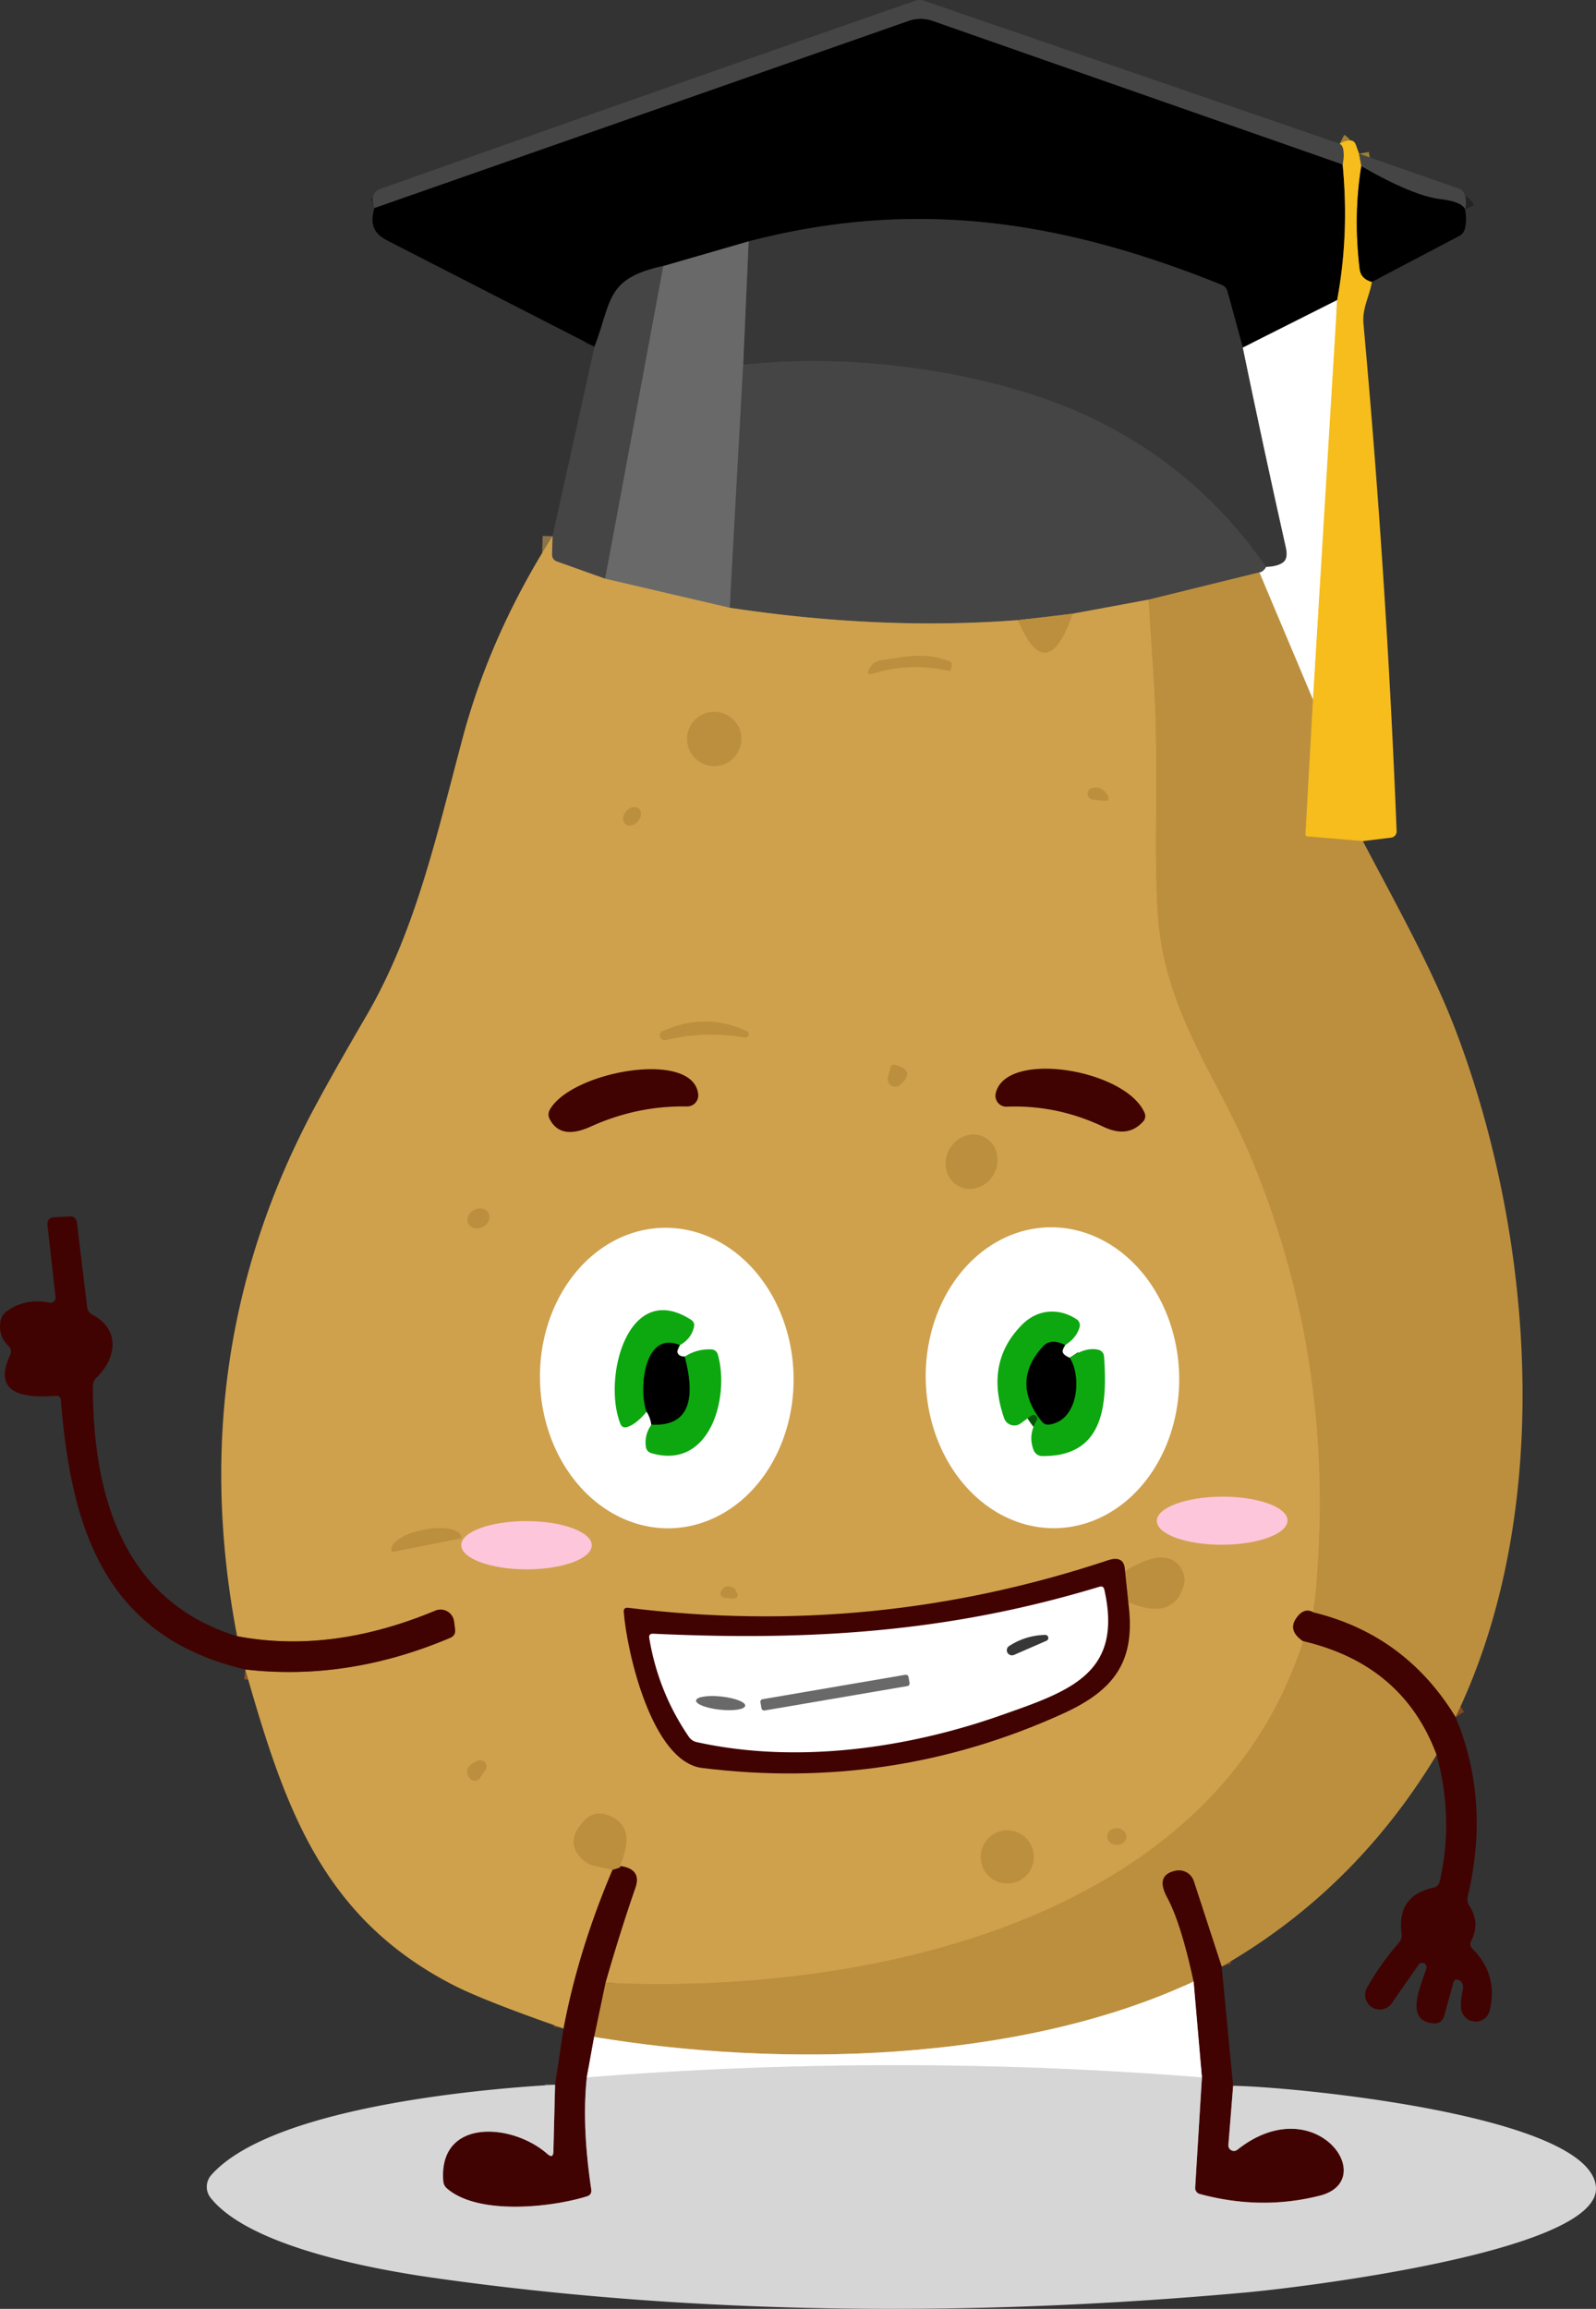 <?xml version="1.0" encoding="UTF-8" standalone="no"?>
<svg
   version="1.1"
   viewBox="0 0 161.469 233.536"
   id="svg90"
   sodipodi:docname="diploma_03.svg"
   width="161.469"
   height="233.536"
   inkscape:version="1.3 (0e150ed6c4, 2023-07-21)"
   xmlns:inkscape="http://www.inkscape.org/namespaces/inkscape"
   xmlns:sodipodi="http://sodipodi.sourceforge.net/DTD/sodipodi-0.dtd"
   xmlns="http://www.w3.org/2000/svg"
   xmlns:svg="http://www.w3.org/2000/svg">
  <rect x="0" y="0" width="161.469" height="233.536" fill="#333333" stroke="none"/>
  <defs
     id="defs90" />
  <sodipodi:namedview
     id="namedview90"
     pagecolor="#ffffff"
     bordercolor="#666666"
     borderopacity="1.0"
     inkscape:showpageshadow="2"
     inkscape:pageopacity="0.0"
     inkscape:pagecheckerboard="0"
     inkscape:deskcolor="#d1d1d1"
     inkscape:zoom="2.8213058"
     inkscape:cx="80.10475"
     inkscape:cy="117.14434"
     inkscape:window-width="1920"
     inkscape:window-height="1017"
     inkscape:window-x="-8"
     inkscape:window-y="-8"
     inkscape:window-maximized="1"
     inkscape:current-layer="svg90" />
  <g
     stroke-width="2"
     fill="none"
     stroke-linecap="butt"
     id="g45"
     transform="translate(-37.472,-28.295)">
    <path
       stroke="#9e8131"
       vector-effect="non-scaling-stroke"
       d="m 173.01,42.83 q 0.62,0.32 0.3,2.11"
       id="path2" />
    <path
       stroke="#232323"
       vector-effect="non-scaling-stroke"
       d="M 173.31,44.94 131.83,30.42 a 3.67,3.67 0 0 0 -2.44,0 L 75.34,49.35"
       id="path3" />
    <path
       stroke="#9e8131"
       vector-effect="non-scaling-stroke"
       d="m 174.97,43.84 0.23,1.27"
       id="path4" />
    <path
       stroke="#7b5f0e"
       vector-effect="non-scaling-stroke"
       d="m 175.2,45.11 q -0.82,4.93 -0.17,10.39 0.12,1 1.24,1.31"
       id="path5" />
    <path
       stroke="#d9a62d"
       vector-effect="non-scaling-stroke"
       d="m 175.35,113.37 -5.61,-0.47 a 0.22,0.21 4.2 0 1 -0.2,-0.22 l 0.76,-13.63"
       id="path6" />
    <path
       stroke="#fbde8e"
       vector-effect="non-scaling-stroke"
       d="m 170.3,99.05 2.45,-40.4"
       id="path7" />
    <path
       stroke="#7b5f0e"
       vector-effect="non-scaling-stroke"
       d="m 173.31,44.94 q 0.68,7.09 -0.56,13.71"
       id="path8" />
    <path
       stroke="#808080"
       vector-effect="non-scaling-stroke"
       d="m 172.75,58.65 -9.54,4.8"
       id="path9" />
    <path
       stroke="#1c1c1c"
       vector-effect="non-scaling-stroke"
       d="m 163.21,63.45 -1.56,-5.69 a 0.98,0.98 0 0 0 -0.58,-0.65 c -16.29,-6.57 -31.08,-8.76 -47.86,-4.4"
       id="path10" />
    <path
       stroke="#353535"
       vector-effect="non-scaling-stroke"
       d="m 113.21,52.71 -8.64,2.5"
       id="path11" />
    <path
       stroke="#232323"
       vector-effect="non-scaling-stroke"
       d="m 104.57,55.21 c -5.83,1.24 -5.18,3.53 -6.95,8.15"
       id="path12" />
    <path
       stroke="#232323"
       vector-effect="non-scaling-stroke"
       d="m 185.69,49.46 q -0.35,-0.76 -2.44,-1.01 -2.8,-0.32 -8.05,-3.34"
       id="path13" />
    <path
       stroke="#7f4920"
       vector-effect="non-scaling-stroke"
       d="m 184.73,201.97 q -5.08,-8.31 -14.36,-10.58"
       id="path14" />
    <path
       stroke="#dec79f"
       vector-effect="non-scaling-stroke"
       d="M 170.3,99.05 164.88,86.19"
       id="path15" />
    <path
       stroke="#a2a2a2"
       vector-effect="non-scaling-stroke"
       d="m 164.88,86.19 q 0.39,-0.05 0.68,-0.55"
       id="path16" />
    <path
       stroke="#9b9b9b"
       vector-effect="non-scaling-stroke"
       d="m 163.21,63.45 q 2.07,10.02 4.36,20.24 0.24,1.09 -0.27,1.48 -0.55,0.43 -1.74,0.47"
       id="path17" />
    <path
       stroke="#3e3e3e"
       vector-effect="non-scaling-stroke"
       d="M 165.56,85.64 Q 158.62,75.63 147.7,70.48 c -9.95,-4.7 -24.27,-6.55 -35.04,-5.27"
       id="path18" />
    <path
       stroke="#505050"
       vector-effect="non-scaling-stroke"
       d="m 112.66,65.21 0.55,-12.5"
       id="path19" />
    <path
       stroke="#575757"
       vector-effect="non-scaling-stroke"
       d="M 112.66,65.21 111.3,89.77"
       id="path20" />
    <path
       stroke="#9c855b"
       vector-effect="non-scaling-stroke"
       d="M 111.3,89.77 98.69,86.83"
       id="path21" />
    <path
       stroke="#575757"
       vector-effect="non-scaling-stroke"
       d="m 98.69,86.83 5.88,-31.62"
       id="path22" />
    <path
       stroke="#8a7349"
       vector-effect="non-scaling-stroke"
       d="m 98.69,86.83 -4.9,-1.75 a 0.72,0.71 -79.9 0 1 -0.47,-0.69 l 0.05,-1.86"
       id="path23" />
    <path
       stroke="#7f4920"
       vector-effect="non-scaling-stroke"
       d="m 182.81,205.8 q -3.4,-9.14 -13.5,-11.5"
       id="path24" />
    <path
       stroke="#816a42"
       vector-effect="non-scaling-stroke"
       d="m 164.88,86.19 -11.21,2.76"
       id="path25" />
    <path
       stroke="#8a7349"
       vector-effect="non-scaling-stroke"
       d="M 153.67,88.95 146,90.37"
       id="path26" />
    <path
       stroke="#816a42"
       vector-effect="non-scaling-stroke"
       d="m 146,90.37 -5.55,0.65"
       id="path27" />
    <path
       stroke="#8a7349"
       vector-effect="non-scaling-stroke"
       d="M 140.45,91.02 Q 126.6,92.08 111.3,89.77"
       id="path28" />
    <path
       stroke="#c69846"
       vector-effect="non-scaling-stroke"
       d="m 140.45,91.02 q 2.94,6.9 5.55,-0.65"
       id="path29" />
    <path
       stroke="#c69846"
       vector-effect="non-scaling-stroke"
       d="m 153.67,88.95 q 0.32,4.71 0.59,9.36 c 0.45,7.56 -0.11,16.95 0.39,23 0.77,9.4 6.05,16.11 9.32,23.9 q 9.14,21.77 6.4,46.18"
       id="path30" />
    <path
       stroke="#885228"
       vector-effect="non-scaling-stroke"
       d="m 170.37,191.39 q -1,-0.58 -1.81,0.67 -0.77,1.21 0.75,2.24"
       id="path31" />
    <path
       stroke="#c69846"
       vector-effect="non-scaling-stroke"
       d="m 169.31,194.3 c -9.2,28.68 -44.89,35.75 -70.58,34.55"
       id="path32" />
    <path
       stroke="#885228"
       vector-effect="non-scaling-stroke"
       d="m 98.73,228.85 q 1.51,-5.26 3.02,-9.6 0.68,-1.95 -1.62,-2.22"
       id="path33" />
    <path
       stroke="#c69846"
       vector-effect="non-scaling-stroke"
       d="m 100.13,217.03 q 1.9,-4.06 -1.25,-5.17 a 2.15,2.13 31.4 0 0 -2.26,0.54 q -2.26,2.35 0.06,4.19 c 0.77,0.6 1.84,0.48 2.76,0.84"
       id="path34" />
    <path
       stroke="#885228"
       vector-effect="non-scaling-stroke"
       d="m 99.44,217.43 q -3.45,8.11 -4.95,16.04"
       id="path35" />
    <path
       stroke="#885228"
       vector-effect="non-scaling-stroke"
       d="m 62.29,197.16 q 10.37,1.19 20.72,-3.2 0.59,-0.25 0.5,-0.89 l -0.1,-0.77 a 1.38,1.38 0 0 0 -1.9,-1.09 q -10.54,4.39 -20.05,2.58"
       id="path36" />
    <path
       stroke="#7f4920"
       vector-effect="non-scaling-stroke"
       d="m 161.07,227.21 -2.82,-8.64 a 1.59,1.58 -14.5 0 0 -1.81,-1.06 q -2.12,0.42 -0.88,2.71 1.4,2.6 2.67,8.5"
       id="path37" />
    <path
       stroke="#dec79f"
       vector-effect="non-scaling-stroke"
       d="m 158.23,228.72 c -17.72,8.28 -42.15,8.71 -60.65,5.6"
       id="path38" />
    <path
       stroke="#7f4920"
       vector-effect="non-scaling-stroke"
       d="m 97.58,234.32 1.15,-5.47"
       id="path39" />
    <path
       stroke="#a08181"
       vector-effect="non-scaling-stroke"
       d="m 97.58,234.32 -0.74,4.1"
       id="path40" />
    <path
       stroke="#8c6d6c"
       vector-effect="non-scaling-stroke"
       d="m 96.84,238.42 q -0.52,4.82 0.45,11.33 0.08,0.54 -0.44,0.7 c -3.51,1.1 -10.98,1.96 -14.16,-0.8 a 1.06,1.05 18.7 0 1 -0.37,-0.73 c -0.52,-6.37 6.92,-5.94 10.53,-2.76 q 0.59,0.52 0.61,-0.26 l 0.17,-6.74"
       id="path41" />
    <path
       stroke="#7f4920"
       vector-effect="non-scaling-stroke"
       d="m 100.13,217.03 q 0.46,0.1 -0.69,0.4"
       id="path42" />
    <path
       stroke="#8c6d6c"
       vector-effect="non-scaling-stroke"
       d="m 162.23,239.27 -0.48,5.98 a 0.56,0.56 0 0 0 0.9,0.49 c 7.87,-6.23 14.51,3.07 8.35,4.64 q -5.95,1.51 -12.15,-0.17 a 0.64,0.62 -81.1 0 1 -0.46,-0.65 l 0.68,-11.14"
       id="path43" />
    <path
       stroke="#a08181"
       vector-effect="non-scaling-stroke"
       d="m 159.07,238.42 -0.84,-9.7"
       id="path44" />
    <path
       stroke="#ebebeb"
       vector-effect="non-scaling-stroke"
       d="m 159.07,238.42 q -31.02,-2.47 -62.23,0"
       id="path45" />
  </g>
  <path
     fill="#454545"
     d="m 135.538,14.535 q 0.62,0.32 0.3,2.11 L 94.358,2.125 a 3.67,3.67 0 0 0 -2.44,0 l -54.05,18.93 q -0.49,-1.55 0.59,-1.94 27,-9.59 54.1,-19.03 0.48,-0.17 0.96,0 z"
     id="path46" />
  <path
     fill="#000000"
     d="m 135.838,16.645 q 0.68,7.09 -0.56,13.71 l -9.54,4.8 -1.56,-5.69 a 0.98,0.98 0 0 0 -0.58,-0.65 c -16.29,-6.57 -31.08,-8.76 -47.86,-4.4 l -8.64,2.5 c -5.83,1.24 -5.18,3.53 -6.95,8.15 q -10.48,-5.36 -20.95,-10.73 c -1.49,-0.76 -1.75,-1.74 -1.33,-3.28 l 54.05,-18.93 a 3.67,3.67 0 0 1 2.44,0 z"
     id="path47" />
  <path
     fill="#f6bd1c"
     d="m 137.498,15.545 0.23,1.27 q -0.82,4.93 -0.17,10.39 0.12,1 1.24,1.31 c -0.29,1.62 -1,2.63 -0.85,4.29 q 2.33,25.57 3.35,51.27 a 0.63,0.64 85.6 0 1 -0.56,0.65 l -2.86,0.35 -5.61,-0.47 a 0.22,0.21 4.2 0 1 -0.2,-0.22 l 0.76,-13.63 2.45,-40.4 q 1.24,-6.62 0.56,-13.71 0.32,-1.79 -0.3,-2.11 0.45,-0.27 0.91,-0.33 0.53,-0.07 0.72,0.43 z"
     id="path48" />
  <path
     fill="#454545"
     d="m 137.498,15.545 10.07,3.52 a 1.02,1.02 0 0 1 0.64,0.69 q 0.2,0.7 0.01,1.41 -0.35,-0.76 -2.44,-1.01 -2.8,-0.32 -8.05,-3.34 z"
     id="path49" />
  <path
     fill="#000000"
     d="m 137.728,16.815 q 5.25,3.02 8.05,3.34 2.09,0.25 2.44,1.01 0.21,1.05 -0.01,1.95 -0.12,0.51 -0.59,0.76 l -8.82,4.64 q -1.12,-0.31 -1.24,-1.31 -0.65,-5.46 0.17,-10.39 z"
     id="path50" />
  <path
     fill="#373737"
     d="m 125.738,35.155 q 2.07,10.02 4.36,20.24 0.24,1.09 -0.27,1.48 -0.55,0.43 -1.74,0.47 -6.94,-10.01 -17.86,-15.16 c -9.95,-4.7 -24.27,-6.55 -35.04,-5.27 l 0.55,-12.5 c 16.78,-4.36 31.57,-2.17 47.86,4.4 a 0.98,0.98 0 0 1 0.58,0.65 z"
     id="path51" />
  <path
     fill="#696969"
     d="m 75.738,24.415 -0.55,12.5 -1.36,24.56 -12.61,-2.94 5.88,-31.62 z"
     id="path52" />
  <path
     fill="#454545"
     d="m 67.098,26.915 -5.88,31.62 -4.9,-1.75 a 0.71,0.72 10.1 0 1 -0.47,-0.69 l 0.05,-1.86 4.25,-19.17 c 1.77,-4.62 1.12,-6.91 6.95,-8.15 z"
     id="path53" />
  <path
     fill="#ffffff"
     d="m 135.278,30.355 -2.45,40.4 -5.42,-12.86 q 0.39,-0.05 0.68,-0.55 1.19,-0.04 1.74,-0.47 0.51,-0.39 0.27,-1.48 -2.29,-10.22 -4.36,-20.24 z"
     id="path54" />
  <path
     fill="#454545"
     d="m 128.088,57.345 q -0.29,0.5 -0.68,0.55 l -11.21,2.76 -7.67,1.42 -5.55,0.65 q -13.85,1.06 -29.15,-1.25 l 1.36,-24.56 c 10.77,-1.28 25.09,0.57 35.04,5.27 q 10.92,5.15 17.86,15.16 z"
     id="path55" />
  <path
     fill="#cfa14d"
     d="m 55.898,54.235 -0.05,1.86 a 0.71,0.72 10.1 0 0 0.47,0.69 l 4.9,1.75 12.61,2.94 q 15.3,2.31 29.15,1.25 2.94,6.9 5.55,-0.65 l 7.67,-1.42 q 0.32,4.71 0.59,9.36 c 0.45,7.56 -0.11,16.95 0.39,23 0.77,9.4 6.05,16.11 9.32,23.9 q 9.14,21.77 6.4,46.18 -1,-0.58 -1.81,0.67 -0.77,1.21 0.75,2.24 c -9.2,28.68 -44.89,35.75 -70.58,34.55 q 1.51,-5.26 3.02,-9.6 0.68,-1.95 -1.62,-2.22 1.9,-4.06 -1.25,-5.17 a 2.15,2.13 31.4 0 0 -2.26,0.54 q -2.26,2.35 0.06,4.19 c 0.77,0.6 1.84,0.48 2.76,0.84 q -3.45,8.11 -4.95,16.04 -8.24,-2.87 -11.29,-4.46 c -13.25,-6.88 -16.97,-18.07 -20.91,-31.85 q 10.37,1.19 20.72,-3.2 0.59,-0.25 0.5,-0.89 l -0.1,-0.77 a 1.38,1.38 0 0 0 -1.9,-1.09 q -10.54,4.39 -20.05,2.58 -5.48,-28.53 7.77,-53.35 1.98,-3.7 5.29,-9.37 c 4.97,-8.51 7.09,-18.14 9.74,-28.06 q 2.8,-10.53 9.11,-20.48 z"
     id="path56" />
  <path
     stroke="#7f4920"
     stroke-width="2"
     fill="none"
     stroke-linecap="butt"
     vector-effect="non-scaling-stroke"
     d="m 114.148,162.045 -0.33,-3.13"
     id="path57" />
  <path
     fill="#bc8f3e"
     d="m 127.408,57.895 5.42,12.86 -0.76,13.63 a 0.22,0.21 4.2 0 0 0.2,0.22 l 5.61,0.47 c 3.32,6.3 7.02,12.92 9.38,19.11 7.96,20.91 10.06,48.71 0,69.49 q -5.08,-8.31 -14.36,-10.58 2.74,-24.41 -6.4,-46.18 c -3.27,-7.79 -8.55,-14.5 -9.32,-23.9 -0.5,-6.05 0.06,-15.44 -0.39,-23 q -0.27,-4.65 -0.59,-9.36 z"
     id="path58" />
  <path
     fill="#bc8f3e"
     d="m 108.528,62.075 q -2.61,7.55 -5.55,0.65 z"
     id="path59" />
  <path
     fill="#bc8f3e"
     d="m 96.048,66.875 q 0.27,0.1 0.23,0.38 l -0.04,0.33 q -0.04,0.32 -0.36,0.25 -3.85,-0.84 -7.59,0.3 -0.7,0.22 -0.37,-0.44 0.4,-0.82 1.27,-0.93 c 2.57,-0.33 4.24,-0.86 6.86,0.11 z"
     id="path60" />
  <circle
     fill="#bc8f3e"
     cx="72.258"
     cy="74.745"
     r="2.75"
     id="circle60" />
  <path
     fill="#bc8f3e"
     d="m 110.528,79.695 q 0.91,-0.18 1.42,0.58 0.58,0.85 -0.44,0.71 l -0.94,-0.12 a 0.59,0.59 0 0 1 -0.04,-1.17 z"
     id="path61" />
  <ellipse
     fill="#bc8f3e"
     cx="19.465"
     cy="-102.603"
     transform="rotate(131.5)"
     rx="1.03"
     ry="0.79"
     id="ellipse61" />
  <path
     fill="#bc8f3e"
     d="m 75.518,104.285 a 0.34,0.34 0 0 1 -0.2,0.65 q -4.04,-0.68 -7.98,0.27 a 0.48,0.48 0 0 1 -0.31,-0.9 q 4.35,-1.95 8.49,-0.02 z"
     id="path62" />
  <path
     fill="#bc8f3e"
     d="m 90.108,107.915 a 0.32,0.31 14.3 0 1 0.38,-0.22 q 2.25,0.56 0.58,2.03 a 0.77,0.76 77.1 0 1 -1.24,-0.78 z"
     id="path63" />
  <path
     fill="#410302"
     d="m 55.618,112.255 c 2.19,-3.91 14.55,-6.12 15.02,-1.57 a 1.12,1.12 0 0 1 -1.14,1.23 q -5.05,-0.09 -9.74,2.04 c -1.62,0.73 -3.29,0.94 -4.16,-0.79 a 0.97,0.98 46.2 0 1 0.02,-0.91 z"
     id="path64" />
  <path
     fill="#410302"
     d="m 100.738,110.585 c 1.01,-4.43 13.16,-2.43 15.06,1.98 a 0.81,0.81 0 0 1 -0.14,0.87 c -1.13,1.25 -2.51,1.26 -4.06,0.52 q -4.66,-2.21 -9.75,-2.02 a 1.09,1.11 5.3 0 1 -1.11,-1.35 z"
     id="path65" />
  <ellipse
     fill="#bc8f3e"
     cx="57.85"
     cy="-141.856"
     transform="rotate(117.9)"
     rx="2.8"
     ry="2.58"
     id="ellipse65" />
  <ellipse
     fill="#bc8f3e"
     cx="-16.037"
     cy="131.436"
     transform="rotate(-28.4)"
     rx="1.15"
     ry="0.97"
     id="ellipse66" />
  <path
     fill="#410302"
     d="m 23.988,165.495 q 9.51,1.81 20.05,-2.58 a 1.38,1.38 0 0 1 1.9,1.09 l 0.1,0.77 q 0.09,0.64 -0.5,0.89 -10.35,4.39 -20.72,3.2 c -13.99,-3.28 -17.61,-13.89 -18.66,-27.24 q -0.04,-0.47 -0.51,-0.44 c -2.76,0.2 -6.59,0.07 -4.61,-4.16 a 0.78,0.78 0 0 0 -0.18,-0.89 q -1.08,-1.02 -0.8,-2.54 0.11,-0.6 0.6,-0.95 1.91,-1.38 4.34,-0.88 a 0.52,0.52 0 0 0 0.62,-0.57 l -0.81,-7.21 q -0.1,-0.84 0.74,-0.87 l 1.47,-0.07 q 0.69,-0.04 0.77,0.65 l 1.03,8.52 q 0.07,0.52 0.53,0.76 c 2.78,1.46 2.51,4.33 0.43,6.36 q -0.38,0.37 -0.38,0.9 c 0,10.67 2.85,21.65 14.59,25.26 z"
     id="path66" />
  <path
     fill="#ffffff"
     d="m 67.882,154.579 a 15.2,12.83 88.4 0 1 -13.249,-14.836 15.2,12.83 88.4 0 1 12.401,-15.552 15.2,12.83 88.4 0 1 13.249,14.836 15.2,12.83 88.4 0 1 -12.401,15.552 z"
     id="path67" />
  <g
     stroke-width="2"
     fill="none"
     stroke-linecap="butt"
     id="g69"
     transform="translate(-37.472,-28.295)">
    <path
       stroke="#075408"
       vector-effect="non-scaling-stroke"
       d="m 106.26,164.35 c -3.77,-1.55 -4.15,4.8 -3.37,6.74"
       id="path68" />
    <path
       stroke="#075408"
       vector-effect="non-scaling-stroke"
       d="m 106.75,165.51 q 1.9,7.18 -3.38,6.89"
       id="path69" />
  </g>
  <path
     fill="#ffffff"
     d="m 106.929,154.568 a 15.22,12.82 88.3 0 1 -13.266,-14.833 15.22,12.82 88.3 0 1 12.363,-15.594 15.22,12.82 88.3 0 1 13.266,14.833 15.22,12.82 88.3 0 1 -12.363,15.594 z"
     id="path70" />
  <path
     stroke="#075408"
     stroke-width="2"
     fill="none"
     stroke-linecap="butt"
     vector-effect="non-scaling-stroke"
     d="m 107.768,136.045 q -1.46,-0.71 -2.23,0.13 -3.31,3.58 -0.14,7.6 0.3,0.37 0.77,0.31 c 2.98,-0.43 3.26,-4.93 2.05,-6.75"
     id="path71" />
  <path
     fill="#0da80f"
     d="m 68.788,136.055 c -3.77,-1.55 -4.15,4.8 -3.37,6.74 q -1.03,1.24 -1.94,1.54 -0.52,0.17 -0.72,-0.33 c -1.82,-4.63 0.77,-14.64 7.16,-10.51 q 0.41,0.27 0.29,0.75 -0.3,1.2 -1.42,1.81 z"
     id="path72" />
  <path
     fill="#0da80f"
     d="m 107.768,136.045 q -1.46,-0.71 -2.23,0.13 -3.31,3.58 -0.14,7.6 0.3,0.37 0.77,0.31 c 2.98,-0.43 3.26,-4.93 2.05,-6.75 q 1.63,-1.11 2.91,-0.81 a 0.75,0.75 0 0 1 0.57,0.67 c 0.34,4.87 0.02,10.16 -6.26,10.08 a 0.94,0.92 79.5 0 1 -0.87,-0.61 q -0.58,-1.51 0.32,-3 a 0.37,0.37 0 0 0 -0.53,-0.49 l -1.1,0.8 a 1.09,1.09 0 0 1 -1.67,-0.53 q -1.97,-5.69 1.85,-9.49 c 1.57,-1.56 3.72,-1.68 5.49,-0.51 a 0.73,0.73 0 0 1 0.29,0.81 q -0.32,1.09 -1.45,1.79 z"
     id="path73" />
  <path
     fill="#000000"
     d="m 68.788,136.055 q -0.32,0.23 -0.26,0.65 0.06,0.5 0.75,0.51 1.9,7.18 -3.38,6.89 -0.11,-0.74 -0.48,-1.31 c -0.78,-1.94 -0.4,-8.29 3.37,-6.74 z"
     id="path74" />
  <path
     fill="#000000"
     d="m 107.768,136.045 q -0.29,0.26 -0.26,0.66 0.03,0.33 0.71,0.63 c 1.21,1.82 0.93,6.32 -2.05,6.75 q -0.47,0.06 -0.77,-0.31 -3.17,-4.02 0.14,-7.6 0.77,-0.84 2.23,-0.13 z"
     id="path75" />
  <path
     fill="#0da80f"
     d="m 65.898,144.105 q 5.28,0.29 3.38,-6.89 1.2,-0.78 2.65,-0.73 0.56,0.02 0.71,0.56 c 1.19,4.3 -0.8,11.68 -6.73,9.94 q -0.5,-0.15 -0.57,-0.68 -0.16,-1.17 0.56,-2.2 z"
     id="path76" />
  <ellipse
     fill="#fec6db"
     cx="123.11"
     cy="154.246"
     transform="rotate(-0.2)"
     rx="6.61"
     ry="2.43"
     id="ellipse76" />
  <ellipse
     fill="#fec6db"
     cx="53.54"
     cy="156.202"
     transform="rotate(0.1)"
     rx="6.6"
     ry="2.44"
     id="ellipse77" />
  <path
     fill="#bc8f3e"
     d="m 39.748,156.965 a 0.12,0.12 0 0 1 -0.14,-0.09 v -0.02 a 1.44,3.36 78.8 0 1 3.01,-2.07 l 0.49,-0.09 a 1.44,3.36 78.8 0 1 3.58,0.76 v 0.02 a 0.12,0.12 0 0 1 -0.09,0.14 z"
     id="path77" />
  <path
     fill="#bc8f3e"
     d="m 114.148,162.045 -0.33,-3.13 q 4.26,-2.62 5.71,-0.24 a 2.16,2.17 38.1 0 1 0.21,1.78 q -1.13,3.51 -5.59,1.59 z"
     id="path78" />
  <path
     fill="#410302"
     d="m 113.818,158.915 0.33,3.13 c 0.79,5.86 -1.25,8.85 -6.62,11.29 q -17.33,7.88 -36.5,5.49 c -5.09,-0.63 -7.62,-11.8 -7.92,-15.77 q -0.04,-0.49 0.46,-0.43 24.82,3.08 48.53,-4.81 1.69,-0.56 1.72,1.1 z"
     id="path79" />
  <path
     fill="#ffffff"
     d="m 66.088,165.245 c 15.9,0.74 29.88,-0.12 45.14,-4.75 q 0.41,-0.12 0.5,0.3 c 1.9,8.47 -3.45,10.24 -10.45,12.7 -9.56,3.37 -20.75,4.94 -30.81,2.71 a 1.32,1.28 78.2 0 1 -0.77,-0.52 q -3.1,-4.53 -4.01,-9.99 -0.08,-0.47 0.4,-0.45 z"
     id="path80" />
  <path
     fill="#bc8f3e"
     d="m 74.388,160.765 0.19,0.42 a 0.37,0.37 0 0 1 -0.38,0.52 l -0.9,-0.09 a 0.46,0.46 0 0 1 -0.35,-0.69 q 0.45,-0.76 1.33,-0.28 a 0.4,0.35 6.9 0 1 0.11,0.12 z"
     id="path81" />
  <path
     fill="#410302"
     d="m 132.898,163.095 q 9.28,2.27 14.36,10.58 3.54,8.43 1.23,18.18 -0.11,0.48 0.16,0.89 1.14,1.74 0.19,3.59 -0.22,0.43 0.12,0.76 2.63,2.63 1.76,6.26 a 1.48,1.47 48.9 0 1 -2.9,-0.2 q -0.07,-0.74 0.15,-1.77 0.1,-0.51 -0.04,-0.78 -0.1,-0.2 -0.27,-0.29 -0.48,-0.27 -0.63,0.26 l -0.91,3.3 q -0.24,0.85 -1.12,0.78 c -3.05,-0.25 -1.11,-4.09 -0.69,-5.57 a 0.44,0.44 0 0 0 -0.78,-0.37 l -2.68,3.85 a 1.48,1.48 0 0 1 -2.51,-1.57 q 1.37,-2.42 3.17,-4.47 0.36,-0.4 0.29,-0.93 -0.51,-3.86 3.23,-4.67 0.51,-0.12 0.63,-0.63 1.45,-6.33 -0.32,-12.79 -3.4,-9.14 -13.5,-11.5 -1.52,-1.03 -0.75,-2.24 0.81,-1.25 1.81,-0.67 z"
     id="path82" />
  <path
     fill="#373737"
     d="m 102.578,167.395 a 0.52,0.51 16.7 0 1 -0.49,-0.9 q 1.67,-1.08 3.64,-1.13 a 0.31,0.31 0 0 1 0.13,0.6 z"
     id="path83" />
  <path
     fill="#bc8f3e"
     d="m 131.838,166.005 q 10.1,2.36 13.5,11.5 -8.31,13.72 -21.74,21.41 l -2.82,-8.64 a 1.58,1.59 75.5 0 0 -1.81,-1.06 q -2.12,0.42 -0.88,2.71 1.4,2.6 2.67,8.5 c -17.72,8.28 -42.15,8.71 -60.65,5.6 l 1.15,-5.47 c 25.69,1.2 61.38,-5.87 70.58,-34.55 z"
     id="path84" />
  <rect
     fill="#696969"
     x="46.824"
     y="182.411"
     transform="rotate(-9.7)"
     width="15.2"
     height="1.16"
     rx="0.26"
     id="rect84" />
  <ellipse
     fill="#696969"
     cx="90.8"
     cy="163.542"
     transform="rotate(6.1)"
     rx="2.5"
     ry="0.67"
     id="ellipse84" />
  <path
     fill="#bc8f3e"
     d="m 48.358,178.085 a 0.63,0.63 0 0 1 0.76,0.93 l -0.54,0.8 a 0.66,0.66 0 0 1 -1.1,0.01 q -0.73,-1.09 0.88,-1.74 z"
     id="path85" />
  <path
     fill="#bc8f3e"
     d="m 62.658,188.735 q 0.46,0.1 -0.69,0.4 c -0.92,-0.36 -1.99,-0.24 -2.76,-0.84 q -2.32,-1.84 -0.06,-4.19 a 2.15,2.13 31.4 0 1 2.26,-0.54 q 3.15,1.11 1.25,5.17 z"
     id="path86" />
  <ellipse
     fill="#bc8f3e"
     cx="122.241"
     cy="179.811"
     transform="rotate(2.9)"
     rx="0.97"
     ry="0.85"
     id="ellipse86" />
  <circle
     fill="#bc8f3e"
     cx="101.908"
     cy="187.825"
     r="2.69"
     id="circle86" />
  <path
     fill="#410302"
     d="m 62.658,188.735 q 2.3,0.27 1.62,2.22 -1.51,4.34 -3.02,9.6 l -1.15,5.47 -0.74,4.1 q -0.52,4.82 0.45,11.33 0.08,0.54 -0.44,0.7 c -3.51,1.1 -10.98,1.96 -14.16,-0.8 a 1.06,1.05 18.7 0 1 -0.37,-0.73 c -0.52,-6.37 6.92,-5.94 10.53,-2.76 q 0.59,0.52 0.61,-0.26 l 0.17,-6.74 0.86,-5.69 q 1.5,-7.93 4.95,-16.04 1.15,-0.3 0.69,-0.4 z"
     id="path87" />
  <path
     fill="#410302"
     d="m 123.598,198.915 1.16,12.06 -0.48,5.98 a 0.56,0.56 0 0 0 0.9,0.49 c 7.87,-6.23 14.51,3.07 8.35,4.64 q -5.95,1.51 -12.15,-0.17 a 0.62,0.64 8.9 0 1 -0.46,-0.65 l 0.68,-11.14 -0.84,-9.7 q -1.27,-5.9 -2.67,-8.5 -1.24,-2.29 0.88,-2.71 a 1.58,1.59 75.5 0 1 1.81,1.06 z"
     id="path88" />
  <path
     fill="#ffffff"
     d="m 120.758,200.425 0.84,9.7 q -31.02,-2.47 -62.23,0 l 0.74,-4.1 c 18.5,3.11 42.93,2.68 60.65,-5.6 z"
     id="path89" />
  <path
     fill="#d6d6d6"
     d="m 121.598,210.125 -0.68,11.14 a 0.62,0.64 8.9 0 0 0.46,0.65 q 6.2,1.68 12.15,0.17 c 6.16,-1.57 -0.48,-10.87 -8.35,-4.64 a 0.56,0.56 0 0 1 -0.9,-0.49 l 0.48,-5.98 c 5.76,0.06 36.39,2.95 36.71,10.32 0.27,6.51 -30.38,10.12 -35.2,10.56 -27.11,2.48 -55.29,2.39 -82.27,-1.44 -6.03,-0.85 -18.73,-3.13 -22.69,-8.11 a 1.79,1.8 46.3 0 1 0.06,-2.3 c 5.91,-6.68 26.31,-8.67 34.79,-9.14 l -0.17,6.74 q -0.02,0.78 -0.61,0.26 c -3.61,-3.18 -11.05,-3.61 -10.53,2.76 a 1.06,1.05 18.7 0 0 0.37,0.73 c 3.18,2.76 10.65,1.9 14.16,0.8 q 0.52,-0.16 0.44,-0.7 -0.97,-6.51 -0.45,-11.33 31.21,-2.47 62.23,0 z"
     id="path90" />
</svg>
